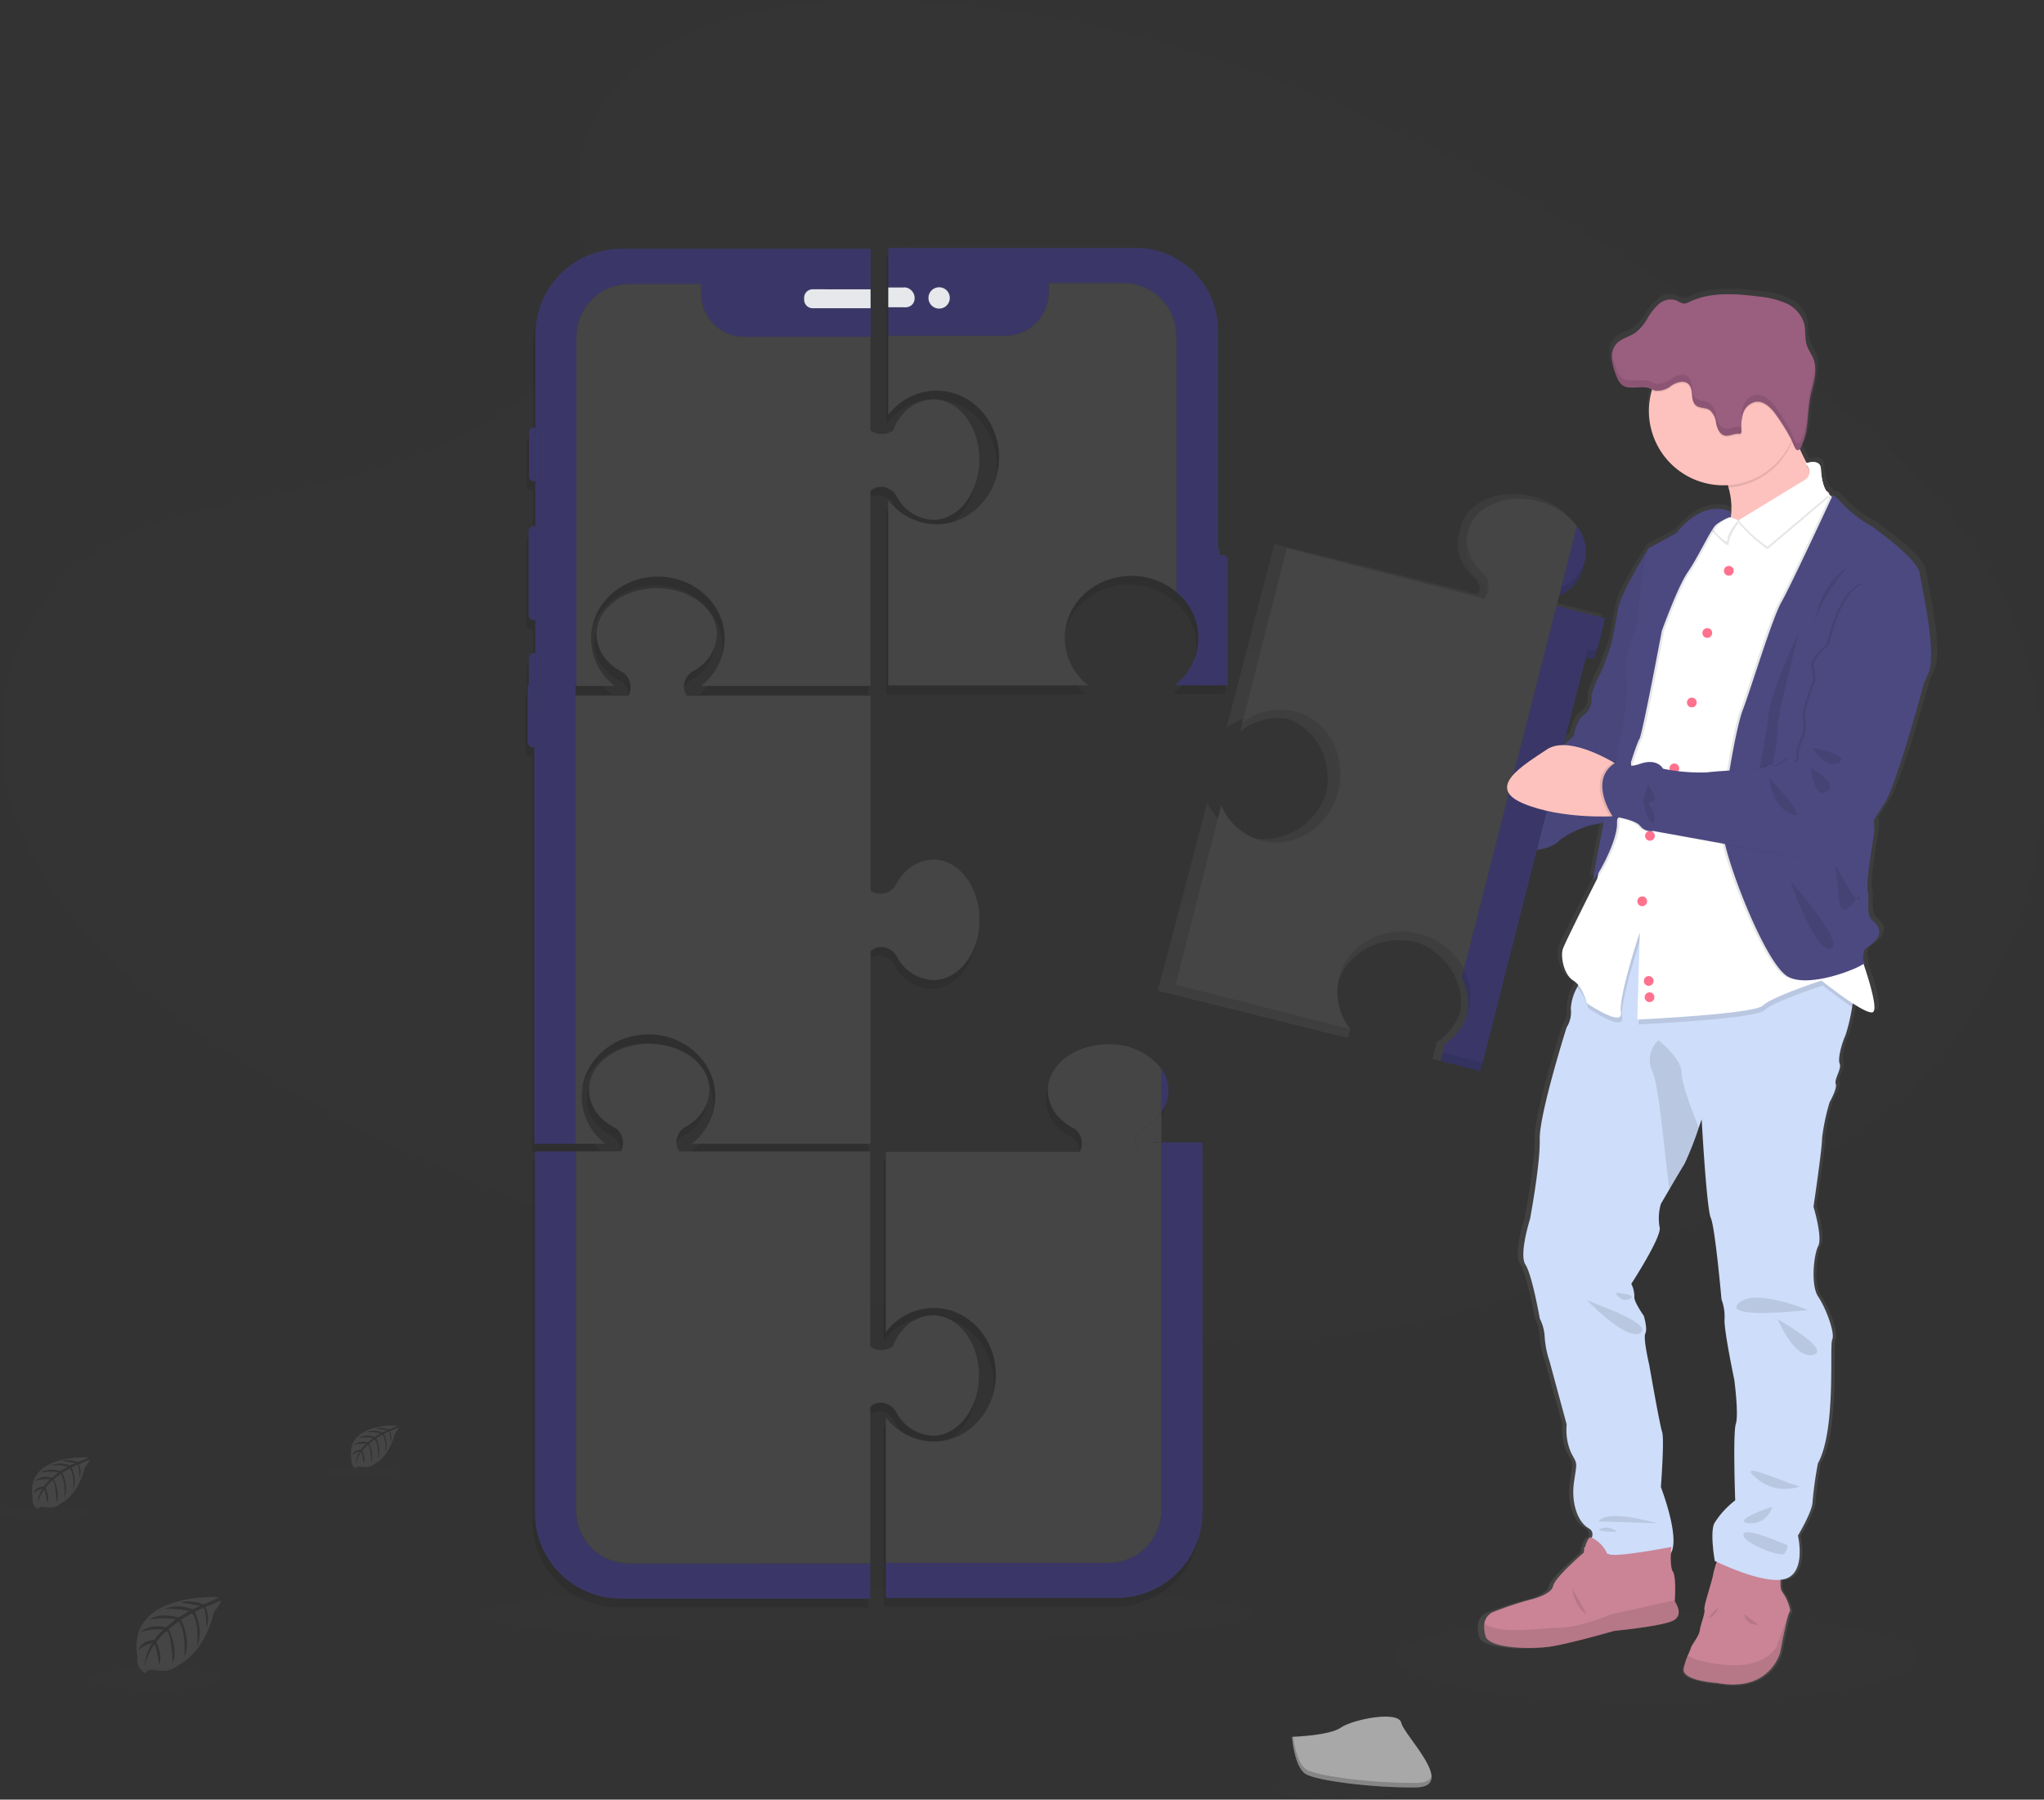 <svg xmlns="http://www.w3.org/2000/svg" xmlns:xlink="http://www.w3.org/1999/xlink" width="283.801" height="249.918" viewBox="0 0 283.801 249.918">
    <rect x="0" y="0" width="283.801" height="249.918" fill="#333333" stroke="none"/>
    <defs>
        <style>
            .cls-1,.cls-2{fill:#454545}.cls-1,.cls-3,.cls-9{opacity:.1}.cls-4{fill:#3a3768}.cls-5{fill:#e6e8ec}.cls-6{fill:url(#linear-gradient)}.cls-7{fill:url(#linear-gradient-2)}.cls-8{fill:#fec2be}.cls-10{fill:#4c4981}.cls-11{opacity:.05}.cls-12{fill:#ca8496}.cls-13{fill:#ceddf9}.cls-14{fill:#fff}.cls-15{fill:#ff718d}.cls-16{fill:#9a5e7f}.cls-17{fill:#a8a8a8}.cls-18{opacity:.2}
        </style>
        <linearGradient id="linear-gradient" x1=".5" x2=".5" y1="1" y2=".001" gradientUnits="objectBoundingBox">
            <stop offset="0" stop-color="gray" stop-opacity=".251"/>
            <stop offset=".54" stop-color="gray" stop-opacity=".122"/>
            <stop offset="1" stop-color="gray" stop-opacity=".102"/>
        </linearGradient>
        <linearGradient id="linear-gradient-2" x1=".5" x2=".5" y1="1" xlink:href="#linear-gradient"/>
    </defs>
    <g id="Grupo_912" data-name="Grupo 912" transform="translate(0 -.001)">
        <ellipse id="Elipse_243" cx="36.29" cy="6.243" class="cls-1" data-name="Elipse 243" rx="36.29" ry="6.243" transform="translate(193.767 224.029)"/>
        <ellipse id="Elipse_244" cx="53.727" cy="3.801" class="cls-1" data-name="Elipse 244" rx="53.727" ry="3.801" transform="translate(66.451 220.366)"/>
        <path id="Caminho_2738" d="M223.553 50.433c9.622-8.575 24.727-10.321 38.464-9.637 43.177 2.137 82.151 22.99 115.865 46.566 12.211 8.548 24.22 17.733 32.142 29.489 16.127 23.927 11.344 57.085-11.081 76.785-7.632 6.716-16.878 11.848-26.375 16.405-16.881 8.1-35.106 14.61-54.259 16.46-13.664 1.322-27.5.247-41.083-1.593-37.951-5.147-75.2-16.53-106.42-36-13.694-8.548-26.6-19.159-32.249-32.969s-2.03-31.327 11.951-39.5c5.8-3.382 12.7-4.909 19.47-6.344 9.964-2.112 20.09-4.194 29.083-8.486 9.292-4.439 20.282-13.014 18.451-22.825-1.985-10.545-3.569-19.784 6.041-28.351z" class="cls-1" data-name="Caminho 2738" transform="translate(-135.748 -40.66)"/>
        <path id="Linha_34" d="M2.299 0H0" class="cls-2" data-name="Linha 34" transform="translate(47.766 54.006)"/>
        <g id="Grupo_909" class="cls-3" data-name="Grupo 909" transform="translate(72.975 35.65)">
            <path id="Caminho_2739" d="M427.645 570.64a6.034 6.034 0 0 0 5.08 3.279c3.535 0 6.411-3.746 6.411-8.37s-2.885-8.34-6.411-8.34a5.651 5.651 0 0 0-4.32 2.195 8.268 8.268 0 0 0-1.09 1.706l-.061.363a2.82 2.82 0 0 1-3.224.095v-27.115h-26.472a2.137 2.137 0 0 1-.321-2 2.552 2.552 0 0 1 1.194-1.453 6.037 6.037 0 0 0 3.282-5.08c0-3.535-3.749-6.411-8.371-6.411s-8.37 2.866-8.37 6.411a5.66 5.66 0 0 0 2.2 4.323 8.318 8.318 0 0 0 1.7 1.087l.037.061a2.6 2.6 0 0 1 .51 3.053H377.48v50.211a11.906 11.906 0 0 0 11.906 11.906h34.654v-26.645a2.109 2.109 0 0 1 2.158-.458 2.527 2.527 0 0 1 1.447 1.182z" data-name="Caminho 2739" transform="translate(-376.482 -408.981)"/>
            <path id="Caminho_2740" d="M380.819 282.154h4.146a8.368 8.368 0 0 1-3.269-6.566c0-4.759 4.152-8.615 9.271-8.615s9.274 3.856 9.274 8.615a8.367 8.367 0 0 1-3.269 6.566h24.848V255.4a2.137 2.137 0 0 1 2.158-.458 2.543 2.543 0 0 1 1.459 1.194 6.026 6.026 0 0 0 5.08 3.279c3.535 0 6.411-3.746 6.411-8.367s-2.863-8.37-6.411-8.37a5.661 5.661 0 0 0-4.323 2.195 8.436 8.436 0 0 0-1.09 1.706l-.058.037a2.607 2.607 0 0 1-3.227.43V219.94h-25.486a2.137 2.137 0 0 1-.321-2 2.537 2.537 0 0 1 1.194-1.456 6.03 6.03 0 0 0 3.279-5.08c0-3.535-3.746-6.411-8.367-6.411s-8.371 2.866-8.371 6.411a5.662 5.662 0 0 0 2.195 4.323 8.437 8.437 0 0 0 1.706 1.09l.037.058a2.6 2.6 0 0 1 .51 3.053h-7.375v-1.374h5.446A8.364 8.364 0 0 1 383 212c0-4.759 4.152-8.618 9.274-8.618s9.271 3.859 9.271 8.618a8.364 8.364 0 0 1-3.282 6.563H421.8v-27.074a2.119 2.119 0 0 1 2.161-.458 2.546 2.546 0 0 1 1.456 1.194 6.03 6.03 0 0 0 5.08 3.279c3.535 0 6.411-3.746 6.411-8.371s-2.863-8.367-6.411-8.367a5.652 5.652 0 0 0-4.323 2.195 8.27 8.27 0 0 0-1.09 1.706l-.058.363a2.824 2.824 0 0 1-3.227.095V157.87H387.16a11.906 11.906 0 0 0-11.906 11.906v12.888h-.18a.7.7 0 0 0-.7.7v6.105a.7.7 0 0 0 .7.7h.18v6.231h-.235a.7.7 0 0 0-.7.7v11.658a.7.7 0 0 0 .7.7h.235v4.579h-.192a.7.7 0 0 0-.7.7v3.755h-.153v7.908a.7.7 0 0 0 .7.7h.208v55.052z" data-name="Caminho 2740" transform="translate(-374.21 -157.739)"/>
            <path id="Caminho_2741" d="M585.31 200.807a.7.7 0 0 0-.7-.7h-.421v-.766h-.229v-30.453a11.445 11.445 0 0 0-11.448-11.448H538.17v23.2a8.471 8.471 0 0 1 6.716-3.373c4.8 0 8.685 4.155 8.685 9.277s-3.889 9.277-8.685 9.277a8.465 8.465 0 0 1-6.716-3.373v25.743h27.78a8.386 8.386 0 0 1-3.263-6.572c0-4.765 4.143-8.627 9.256-8.627a9.6 9.6 0 0 1 6.218 2.241 8.157 8.157 0 0 1 0 12.745v.2h6.029v-.021h1.12z" data-name="Caminho 2741" transform="translate(-488.118 -157.44)"/>
            <path id="Caminho_2742" d="M575.337 532.172v-3.053a5.81 5.81 0 0 0 .345-.571 5.086 5.086 0 0 0 .629-2.427 5 5 0 0 0-.287-1.661 5.5 5.5 0 0 0-.687-1.337 8.971 8.971 0 0 0-7.394-3.4c-4.625 0-8.37 2.866-8.37 6.411a5.662 5.662 0 0 0 2.195 4.323 8.436 8.436 0 0 0 1.706 1.09l.037.058a2.607 2.607 0 0 1 .51 3.053H537.09v25.032a8.367 8.367 0 0 1 6.646-3.358c4.759 0 8.615 4.152 8.615 9.271s-3.856 9.274-8.615 9.274a8.367 8.367 0 0 1-6.646-3.358v20.206h30.9a7.345 7.345 0 0 0 7.345-7.326v-49.736 49.7a7.345 7.345 0 0 1-7.345 7.345h-30.9v4.884h32.053a11.906 11.906 0 0 0 11.906-11.906V533.35h-5.712z" data-name="Caminho 2742" transform="translate(-487.368 -409.127)"/>
        </g>
        <path id="Caminho_2743" d="M391.536 621.668a7.345 7.345 0 0 1-7.345-7.345V564.46h-5.711v50.2a11.906 11.906 0 0 0 11.906 11.906h34.654v-4.884z" class="cls-4" data-name="Caminho 2743" transform="translate(-304.202 -404.559)"/>
        <path id="Caminho_2744" d="M440.175 565.458a2.527 2.527 0 0 1 1.456 1.194 6.034 6.034 0 0 0 5.08 3.279c3.535 0 6.411-3.746 6.411-8.37s-2.873-8.352-6.4-8.352a5.651 5.651 0 0 0-4.32 2.195 8.267 8.267 0 0 0-1.09 1.706l-.061.363a2.82 2.82 0 0 1-3.224.095v-27.115h-26.471a2.137 2.137 0 0 1-.321-2 2.552 2.552 0 0 1 1.194-1.453 6.037 6.037 0 0 0 3.282-5.08c0-3.535-3.749-6.411-8.371-6.411s-8.37 2.866-8.37 6.411a5.66 5.66 0 0 0 2.2 4.323 8.318 8.318 0 0 0 1.7 1.087l.037.061a2.6 2.6 0 0 1 .51 3.053h-6.227v49.872a7.345 7.345 0 0 0 7.345 7.345h33.5v-21.745a2.109 2.109 0 0 1 2.137-.458z" class="cls-2" data-name="Caminho 2744" transform="translate(-317.2 -370.552)"/>
        <path id="Retângulo_437" d="M0 0h.907v1.478H0z" class="cls-4" data-name="Retângulo 437" transform="translate(73.271 95.156)"/>
        <path id="Retângulo_438" d="M0 0h4.955v1.478H0z" class="cls-4" data-name="Retângulo 438" transform="translate(74.935 95.156)"/>
        <path id="Retângulo_439" d="M0 0h.757v1.478H0z" class="cls-4" data-name="Retângulo 439" transform="translate(74.177 95.156)"/>
        <path id="Caminho_2746" d="M375.858 364.337h.208V357.2h-.916v6.438a.7.7 0 0 0 .708.7z" class="cls-4" data-name="Caminho 2746" transform="translate(-301.888 -260.569)"/>
        <path id="Caminho_2747" d="M383.862 357.2h-4.955v6.438a.7.7 0 0 1-.7.7h-.055v55.077h5.712z" class="cls-4" data-name="Caminho 2747" transform="translate(-303.973 -260.569)"/>
        <path id="Caminho_2748" d="M378.15 364.337h.055a.7.7 0 0 0 .7-.7V357.2h-.757z" class="cls-4" data-name="Caminho 2748" transform="translate(-303.972 -260.569)"/>
        <path id="Caminho_2749" d="M397.736 378.828c0-4.759 4.152-8.615 9.271-8.615s9.274 3.856 9.274 8.615a8.367 8.367 0 0 1-3.269 6.579h24.849v-26.751a2.137 2.137 0 0 1 2.158-.458 2.543 2.543 0 0 1 1.459 1.194 6.026 6.026 0 0 0 5.08 3.279c3.535 0 6.411-3.746 6.411-8.367s-2.863-8.37-6.411-8.37a5.661 5.661 0 0 0-4.323 2.195 8.436 8.436 0 0 0-1.09 1.706l-.058.037a2.607 2.607 0 0 1-3.227.43v-27.109h-25.486a2.137 2.137 0 0 1-.32-2 2.537 2.537 0 0 1 1.194-1.456 6.03 6.03 0 0 0 3.279-5.08c0-3.535-3.746-6.411-8.367-6.411s-8.371 2.866-8.371 6.411a5.661 5.661 0 0 0 2.195 4.323 8.433 8.433 0 0 0 1.706 1.09l.037.058a2.6 2.6 0 0 1 .51 3.053h-7.377v62.223h4.146a8.367 8.367 0 0 1-3.27-6.576z" class="cls-2" data-name="Caminho 2749" transform="translate(-316.971 -226.562)"/>
        <path id="Caminho_2750" d="M379.407 338.149a.7.7 0 0 0-.7-.7h-.055V342h.757z" class="cls-4" data-name="Caminho 2750" transform="translate(-304.32 -246.848)"/>
        <path id="Caminho_2751" d="M376.622 235.07h-.153a.7.7 0 0 0-.7.7v6.105a.7.7 0 0 0 .7.7h.18v-7.5z" class="cls-4" data-name="Caminho 2751" transform="translate(-302.319 -175.722)"/>
        <path id="Caminho_2752" d="M376.282 280.05a.7.7 0 0 0-.7.7v11.658a.7.7 0 0 0 .7.7h.235V280.05z" class="cls-4" data-name="Caminho 2752" transform="translate(-302.187 -206.971)"/>
        <path id="Caminho_2753" d="M376.607 337.78h-.2a.7.7 0 0 0-.7.7v3.856h.916z" class="cls-4" data-name="Caminho 2753" transform="translate(-302.277 -247.077)"/>
        <path id="Caminho_2754" d="M378.636 165.772v12.888a.7.7 0 0 1 .672.7v6.105a.7.7 0 0 1-.672.7v6.234h.107a.7.7 0 0 1 .7.7v11.658a.7.7 0 0 1-.7.7h-.113v4.579h.055a.7.7 0 0 1 .7.7v3.84h4.955V166.12a7.345 7.345 0 0 1 7.342-7.345h9.955v1.276a6.047 6.047 0 0 0 6.047 6.047H425.2v-3.993h-8.062a1.187 1.187 0 0 1-1.181-1.175v-.256a1.184 1.184 0 0 1 1.181-1.181h8.047v-5.623h-34.649a11.906 11.906 0 0 0-11.9 11.9z" class="cls-4" data-name="Caminho 2754" transform="translate(-304.306 -119.31)"/>
        <path id="Caminho_2755" d="M379.322 241.871v-6.105a.7.7 0 0 0-.672-.7v7.494a.7.7 0 0 0 .672-.689z" class="cls-4" data-name="Caminho 2755" transform="translate(-304.32 -175.722)"/>
        <path id="Caminho_2756" d="M379.462 292.407v-11.658a.7.7 0 0 0-.7-.7h-.113v13.056h.107a.7.7 0 0 0 .705-.7z" class="cls-4" data-name="Caminho 2756" transform="translate(-304.32 -206.971)"/>
        <path id="Caminho_2757" d="M399.387 219.147c0-4.759 4.152-8.618 9.274-8.618s9.271 3.859 9.271 8.618a8.364 8.364 0 0 1-3.282 6.563h23.536v-27.077a2.118 2.118 0 0 1 2.161-.458 2.546 2.546 0 0 1 1.456 1.194 6.03 6.03 0 0 0 5.08 3.279c3.535 0 6.411-3.746 6.411-8.37s-2.863-8.367-6.411-8.367a5.652 5.652 0 0 0-4.323 2.195 8.269 8.269 0 0 0-1.09 1.706l-.058.363a2.824 2.824 0 0 1-3.227.095v-13.037h-17.5a6.047 6.047 0 0 1-6.032-6.047v-1.276H404.7a7.345 7.345 0 0 0-7.342 7.354v48.446h5.293a8.364 8.364 0 0 1-3.264-6.563z" class="cls-2" data-name="Caminho 2757" transform="translate(-317.318 -130.453)"/>
        <path id="Caminho_2758" d="M502.081 172.26a1.184 1.184 0 0 0-1.181 1.181v.266a1.187 1.187 0 0 0 1.181 1.184h8.047v-2.622z" class="cls-5" data-name="Caminho 2758" transform="translate(-389.251 -132.086)"/>
        <path id="Caminho_2759" d="M683.17 291.42v18.12h2.061v-18.85h-1.114a.86.86 0 0 0-.947.73z" class="cls-4" data-name="Caminho 2759" transform="translate(-515.879 -214.363)"/>
        <path id="Retângulo_440" d="M0 0h2.442v5.495H0z" class="cls-4" data-name="Retângulo 440" transform="translate(123.332 34.429)"/>
        <path id="Retângulo_441" d="M0 0h2.442v3.969H0z" class="cls-4" data-name="Retângulo 441" transform="translate(123.332 42.671)"/>
        <path id="Retângulo_442" d="M0 0h2.442v2.747H0z" class="cls-5" data-name="Retângulo 442" transform="translate(123.332 39.924)"/>
        <path id="Caminho_2760" d="M689.994 293.2h-.574v18.063h1.273V293.9a.7.7 0 0 0-.7-.7z" class="cls-4" data-name="Caminho 2760" transform="translate(-520.221 -216.106)"/>
        <path id="Caminho_2761" d="M546.472 158.935c.65.147 1.221 1.331 1.221 1.331v.256s-.574 1.181-1.221 1.16v3.969h13.8a6.05 6.05 0 0 0 6.047-6.05v-1.276h10.379a7.342 7.342 0 0 1 7.326 7.342v35.567a8.157 8.157 0 0 1 0 12.745v.2h4.274v-17.913a.088.088 0 0 1 .092-.089h1.435v-31.29a11.445 11.445 0 0 0-11.448-11.448h-32.2v5.495zm4.622-.027a1.487 1.487 0 1 1-1.487 1.487 1.487 1.487 0 0 1 1.487-1.487z" class="cls-4" data-name="Caminho 2761" transform="translate(-420.701 -119.011)"/>
        <path id="Caminho_2762" d="M545.836 184.38c4.8 0 8.685 4.155 8.685 9.277s-3.889 9.277-8.685 9.277a8.465 8.465 0 0 1-6.716-3.373V225.3h27.78a8.386 8.386 0 0 1-3.263-6.572c0-4.765 4.142-8.627 9.256-8.627a9.6 9.6 0 0 1 6.234 2.244v-35.563a7.342 7.342 0 0 0-7.327-7.342h-10.38v1.276a6.05 6.05 0 0 1-6.047 6.05h-16.238v10.99a8.471 8.471 0 0 1 6.7-3.376z" class="cls-2" data-name="Caminho 2762" transform="translate(-415.803 -130.127)"/>
        <path id="Caminho_2763" d="M546.465 174.187a1.221 1.221 0 0 0 1.221-1.16v-.256a1.526 1.526 0 0 0-1.221-1.331h-.305v2.747z" class="cls-5" data-name="Caminho 2763" transform="translate(-420.694 -131.516)"/>
        <circle id="Elipse_245" cx="1.487" cy="1.487" r="1.487" class="cls-5" data-name="Elipse 245" transform="rotate(-9.22 313.29 -777.905)"/>
        <path id="Caminho_2764" d="M663.38 535.918v-3.053a5.1 5.1 0 0 0 0-6z" class="cls-4" data-name="Caminho 2764" transform="translate(-502.13 -378.444)"/>
        <path id="Retângulo_443" d="M0 0h5.712v1.313H0z" class="cls-4" data-name="Retângulo 443" transform="translate(161.25 158.653)"/>
        <path id="Caminho_2765" d="M652.844 548.6a2.546 2.546 0 0 0-1.194 1.456 2.137 2.137 0 0 0 .321 2h3.178v-1.313h-1.221a9.159 9.159 0 0 0 1.221-1.178v-3.055a7.228 7.228 0 0 1-2.305 2.09z" class="cls-2" data-name="Caminho 2765" transform="translate(-493.899 -392.088)"/>
        <path id="Caminho_2766" d="M659.36 557.688h1.221v-1.178a9.155 9.155 0 0 1-1.221 1.178z" class="cls-2" data-name="Caminho 2766" transform="translate(-499.338 -399.036)"/>
        <path id="Caminho_2767" d="M664.354 529.888a5.211 5.211 0 0 0-.974-3v5.992a5.223 5.223 0 0 0 .974-2.992z" class="cls-4" data-name="Caminho 2767" transform="translate(-502.13 -378.458)"/>
        <path id="Caminho_2768" d="M582.049 564.67v50.037a11.905 11.905 0 0 1-11.906 11.906H538.09v-4.884h30.9a7.345 7.345 0 0 0 7.345-7.345V564.67z" class="cls-4" data-name="Caminho 2768" transform="translate(-415.088 -404.705)"/>
        <path id="Caminho_2769" d="M572.839 528.677a2.546 2.546 0 0 1 1.194-1.456 7.23 7.23 0 0 0 2.3-2.085v-5.992a8.971 8.971 0 0 0-7.394-3.4c-4.625 0-8.37 2.866-8.37 6.411a5.661 5.661 0 0 0 2.195 4.323 8.436 8.436 0 0 0 1.706 1.09l.037.058a2.607 2.607 0 0 1 .51 3.053H538.09v25.032a8.367 8.367 0 0 1 6.646-3.358c4.759 0 8.615 4.152 8.615 9.271s-3.856 9.274-8.615 9.274a8.367 8.367 0 0 1-6.646-3.358v20.206h30.9a7.345 7.345 0 0 0 7.345-7.326v-49.743h-3.169a2.137 2.137 0 0 1-.327-2z" class="cls-2" data-name="Caminho 2769" transform="translate(-415.088 -370.712)"/>
        <path id="Caminho_2770" d="M842.18 287.6a5.765 5.765 0 0 0 3.395-3.712 4.683 4.683 0 0 0 .116-.611 5.456 5.456 0 0 0 .2-.583 5.615 5.615 0 0 0-1.166-4.848l-2.232 8.548z" class="cls-6" data-name="Caminho 2770" transform="translate(-626.348 -205.442)"/>
        <path id="Caminho_2771" d="M768.376 210.84c-.348-2.042-6.8-6.466-6.8-6.466a18.1 18.1 0 0 1-4.356-3.291c-.965-1.123-1.267-1.111-1.358-.959a.458.458 0 0 0-.208-.07c-.061-.043-.119-.082-.174-.128a.412.412 0 0 0-.241-.418c-.073-.043-.146-.1-.22-.15a6.92 6.92 0 0 1-.72-3c-.073-1.279-1.526-.959-2.024-.815a45.337 45.337 0 0 1-.989-1.972 3.623 3.623 0 0 0 .345-.687c.9-1.951.7-4.188 1.093-6.252a18.139 18.139 0 0 0 .751-4.506v-.085a3.864 3.864 0 0 0-.247-1.062c-.259-.653-.711-1.221-.916-1.9-.327-.986-.119-2.073-.391-3.071a4.589 4.589 0 0 0-2.616-2.8 13 13 0 0 0-3.88-.916c-3.312-.415-6.832-.662-9.854.73a1.771 1.771 0 0 1-.916.247 2.812 2.812 0 0 1-.836-.388 2.545 2.545 0 0 0-2.558.391 7.357 7.357 0 0 0-1.7 2.064 6.422 6.422 0 0 1-1.755 2.018c-.882.589-2.048.788-2.747 1.581a2.555 2.555 0 0 0-.568 1.319v-.021a1.689 1.689 0 0 0 0 .174v.641a8.333 8.333 0 0 0 .589 2.167 3.016 3.016 0 0 0 .8 1.362c1.062.864 2.747.049 4.03.531.113.04.22.092.327.14a.61.61 0 0 1-.049.15 10.129 10.129 0 0 0-.412 2.873 10.506 10.506 0 0 0 10.63 10.379 5.813 5.813 0 0 0 .653-.024c.031.113.064.229.092.339a11.254 11.254 0 0 1 .305 3.883l-.064-.568a2.816 2.816 0 0 0-.443-.168 3.95 3.95 0 0 0-1.319-.2c-1.444-.018-3.617.562-5.937 3.376 0 0-2.961 1.645-3.831 2.042a.409.409 0 0 0-.162.183s-3.959 5.98-4.368 8.254-.916 4.884-.916 4.884-.989 2.949-1.627 4.255a14.028 14.028 0 0 0-1.276 3.12c-.055.568.232 1.813-.989 2.607S719 233.588 719 233.588s-.611.574-1.474 1.3h-.031l3.19-12.232.571.143a.733.733 0 0 0 .751-.256.681.681 0 0 0 .125-.253l.644-2.479.26-.986.052-.2.375-1.438-1.27-.305-1.487-.369-4.2-1.059.366-1.4.305-1.191 1.92-7.369.305-1.188a10.062 10.062 0 0 0-5.556-3.462c-4.61-1.145-9.073.717-9.97 4.158a4.687 4.687 0 0 0-.119.611 4.446 4.446 0 0 0-.192.58 4.909 4.909 0 0 0-.122 1.832q.018.15.046.305a6.283 6.283 0 0 0 1.169 2.616 8.341 8.341 0 0 0 1.426 1.481l.021.067a2.787 2.787 0 0 1 .4 1.221v.189a2.809 2.809 0 0 1-.366.513l-28.164-7-.305 1.188-6.344 24.376a9.194 9.194 0 0 1 2.747-1.45 8.948 8.948 0 0 1 1.191-.305l.144-.024a8.508 8.508 0 0 1 3.413.14 8.733 8.733 0 0 1 6.478 7.482 9.115 9.115 0 0 1 .076 1.358 9.574 9.574 0 0 1-.183 1.725 9.194 9.194 0 0 1-10.77 6.3 8.548 8.548 0 0 1-5.77-4.93l-.305 1.191-6.547 25.011 24.944 6.2.269-1.2h.04a8.288 8.288 0 0 1-1.722-6.6.349.349 0 0 1 .04-.116 4.21 4.21 0 0 1 .1-.259 8.4 8.4 0 0 1 .611-1.206c.122-.2.25-.391.388-.577q.128-.174.266-.339a8.673 8.673 0 0 1 1.493-1.423l.177-.128c.2-.143.409-.281.611-.409a8.89 8.89 0 0 1 .382-.214 9.9 9.9 0 0 1 4.8-1.145 10.532 10.532 0 0 1 2.381.305 9.873 9.873 0 0 1 5.889 4.094 8.92 8.92 0 0 1 .5.855 8.358 8.358 0 0 1 .864 2.79 7.9 7.9 0 0 1-.061 2.335 8.31 8.31 0 0 1-3.23 4.179l-.305 1.148h.034l-.046.034-.305 1.145 5.7 1.416 8.068-30.847c2.177-.253 3.291-1.221 3.291-1.361a15.964 15.964 0 0 1 4.066-1.987c.72-.2 1.554-.336 2.216-.476-.781 3.88-1.526 7.632-1.459 7.852.021.085.162-.049.375-.342a1.647 1.647 0 0 0-.028.342c0 .058.083.015.189-.1l-.015.073s-4.53 8.764-4.884 9.769.085 3.575 1.48 4.426a2.984 2.984 0 0 1 .714.632l-.165.327a6.605 6.605 0 0 0-.9 2.955 4 4 0 0 1-.611 2.638s-3.923 12.122-3.834 15.611-1.4 11.145-1.4 11.145-1.612 4.933-.653 6.337 2.048 7.531 2.048 7.531a6.214 6.214 0 0 1 .7 2.595 12.83 12.83 0 0 0 .7 3.358l2.442 8.8a7.808 7.808 0 0 0 .653 4c.916 1.658.827 1.148.391 4.042s.525 5.571 2.091 6.411a.957.957 0 0 1 .452 1.325c-.4-.156-.733.672-.931 1.34l-.2.192.134.034c-.086.305-.134.562-.134.562s-4.094 3.4-4.356 4.637-3.138 1.871-3.138 1.871a50.594 50.594 0 0 0-5.495 1.786 2.076 2.076 0 0 0-1.2 1.652 4.531 4.531 0 0 0 .159 1.667c.433 1.743 6.533 1.914 9.463 1.447s8.972-2.17 8.972-2.17 6.362-.611 8.242-1.362.391-2.723.391-2.723v-.183c.046-.711.177-3.291-.275-3.969a5.767 5.767 0 0 1-.281-2.662c1.273-2.29-1.459-9.158-1.459-9.158s.522-6.716.174-7.7-1.832-9.317-1.832-9.317-.916-3.785-.565-4.423-.22-2.47-.22-2.47-1.493-2.036-1.358-2.677a3.813 3.813 0 0 0-.437-1.786s4.445-6.637 4.051-7.87a7.091 7.091 0 0 1 .177-3.233s.559-.94 1.221-2.067a207.59 207.59 0 0 1 2.161-3.547 44.557 44.557 0 0 0 2.03-5.058c.244-.684.409-1.154.409-1.154s.7 12.516 1.307 13.783 1.526 11.359 1.526 11.359a6.9 6.9 0 0 1 .437 2.809c-.085 1.572 1.4 8.422 1.4 8.422s.653 4.848.217 6.124-.086 10.684-.086 10.684-2.4 1.832-3.007 3.233.086 5.232.086 5.232l.281.131a8.071 8.071 0 0 0-.5 1.655c-.085.809-1.4 4.469-1.264 4.979s-.565 2.085-.653 2.891-1.175 2-1.264 2.427a10.421 10.421 0 0 1-.479 1.12 10.685 10.685 0 0 0-.565 1.728c-.437 1.789 4.747 2.085 4.747 2.085 7.668 1.4 9.063-4.338 9.063-4.338s.959-5.1 1.307-5.495a.611.611 0 0 0 .058-.485 6.472 6.472 0 0 0-1.105-2.4 2.86 2.86 0 0 1-.22-1.667 3.854 3.854 0 0 0 .656-.122c3.092-.891 1.832-6.041 1.832-6.041s2.091-3.4 2.091-4.719a52.265 52.265 0 0 1 .742-5.361c2.659-4.765 1.612-16.335 2.048-17.272s-.916-4.423-2.006-6-.653-5.828 0-7.061-.653-5.495-.653-5.495 1.264-8.242 1.221-9.531a27.679 27.679 0 0 1 1.09-5.061s1.133-1.957.87-2.552.87-2.137.568-2.809.259-2.766.827-4a22.666 22.666 0 0 0 .916-3.92c.031-.171.061-.342.089-.51 1.27.8 2.442 1.4 2.857 1.239.778-.305-.461-4.274-1.31-6.746.147-.11.208-.192.147-.229-.522-.342.058-1.874.058-1.874 3.08-1.813 2.033-3.175 1.047-3.969s-.348-3.053-.641-3.968.351-5.046.873-8.053a5.763 5.763 0 0 0-.015-1.972 104.7 104.7 0 0 0 1.642-2.567c1.74-2.836 5.458-16.335 5.458-16.335l-.024-.07c.363-.717.635-1.3.781-1.688 1.115-2.929-.976-11.782-1.324-13.83zm-27.076-7.773l.079-.037v.064zM685.794 274.2zm38.606 73.672a1.394 1.394 0 0 1-.552-.11z" class="cls-7" data-name="Caminho 2771" transform="translate(-501.033 -131.887)"/>
        <path id="Caminho_2772" d="M755.13 411.155c2.512.952 8.352 1.056 10.947 1.056h1.276l1.664-3.388-1.664-2.823s-1.526-.421-3.553-.788c-2.992-.537-7.085-.959-9.036.25-3.273 2.023-2.906 4.45.366 5.693z" class="cls-8" data-name="Caminho 2772" transform="translate(-564.034 -293.555)"/>
        <path id="Caminho_2773" d="M791.824 413.42h1.276l1.664-3.388-1.661-2.824s-1.526-.421-3.553-.788c1.65 1.209 5.602 3.84 2.274 7z" class="cls-9" data-name="Caminho 2773" transform="translate(-589.784 -294.764)"/>
        <path id="Caminho_2774" d="M818.641 291.189l-.733-.849s-3.782 5.983-4.179 8.242-.916 4.854-.916 4.854-.959 2.937-1.581 4.234a14.033 14.033 0 0 0-1.239 3.1 2.725 2.725 0 0 1-.962 2.6c-1.187.791-1.465 2.937-1.465 2.937s-4.292 4.176-6.551 4.274-8.749 1.242-8.523 2.372-2.708 1.8-3.9 2.088 7.632 3.663 2.485 8.016c0 0 3.272.678 3.611 1.465s3.782-.449 3.782-.449a3.578 3.578 0 0 1 3.276-1.865c2.54-.113 3.837-1.242 3.837-1.41a14.351 14.351 0 0 1 3.969-1.975c1.429-.394 3.273-.565 3.331-.962s8.468-36.69 8.468-36.69z" class="cls-10" data-name="Caminho 2774" transform="translate(-589.045 -214.119)"/>
        <path id="Caminho_2775" d="M818.641 291.189l-.733-.849s-3.782 5.983-4.179 8.242-.916 4.854-.916 4.854-.959 2.937-1.581 4.234a14.033 14.033 0 0 0-1.239 3.1 2.725 2.725 0 0 1-.962 2.6c-1.187.791-1.465 2.937-1.465 2.937s-4.292 4.176-6.551 4.274-8.749 1.242-8.523 2.372-2.708 1.8-3.9 2.088 7.632 3.663 2.485 8.016c0 0 3.272.678 3.611 1.465s3.782-.449 3.782-.449a3.578 3.578 0 0 1 3.276-1.865c2.54-.113 3.837-1.242 3.837-1.41a14.351 14.351 0 0 1 3.969-1.975c1.429-.394 3.273-.565 3.331-.962s8.468-36.69 8.468-36.69z" class="cls-11" data-name="Caminho 2775" transform="translate(-589.045 -214.119)"/>
        <path id="Caminho_2776" d="M905.539 766c7.452 1.4 8.807-4.32 8.807-4.32s.931-5.08 1.27-5.461a.611.611 0 0 0 .058-.482 6.646 6.646 0 0 0-1.075-2.393c-.464-.549-.086-2.836-.086-2.836l-8.636-2.2a12.913 12.913 0 0 0-.846 2.54c-.082.806-1.355 4.445-1.221 4.955s-.549 2.073-.635 2.879-1.142 1.99-1.221 2.412a9.981 9.981 0 0 1-.467 1.117 11.182 11.182 0 0 0-.549 1.719c-.438 1.777 4.601 2.07 4.601 2.07z" class="cls-12" data-name="Caminho 2776" transform="translate(-667.151 -532.285)"/>
        <path id="Caminho_2777" d="M905.509 782.913c7.452 1.4 8.807-4.32 8.807-4.32s.931-5.08 1.27-5.461a.611.611 0 0 0 .058-.482l-1.795 5.141s-1.481 3.089-6.985 2.625c-3.132-.266-4.674-.846-5.422-1.3a11.176 11.176 0 0 0-.549 1.719c-.421 1.782 4.616 2.078 4.616 2.078z" class="cls-9" data-name="Caminho 2777" transform="translate(-667.12 -549.195)"/>
        <path id="Caminho_2778" d="M930.54 776.551s-1.862.043-1.99-1.481z" class="cls-9" data-name="Caminho 2778" transform="translate(-686.352 -550.876)"/>
        <path id="Caminho_2779" d="M609.754 467.07l1.181.3-.26 1.2-1.1-.278z" class="cls-2" data-name="Caminho 2779" transform="translate(-423.494 -324.487)"/>
        <path id="Caminho_2780" d="M609.754 467.07l1.181.3-.26 1.2-1.1-.278z" class="cls-9" data-name="Caminho 2780" transform="translate(-423.494 -324.487)"/>
        <path id="Retângulo_444" d="M0 0h1.478v1.273H0z" class="cls-4" data-name="Retângulo 444" transform="rotate(-75.72 167.181 -98.042)"/>
        <path id="Retângulo_445" d="M0 0h1.478v4.222H0z" class="cls-4" data-name="Retângulo 445" transform="rotate(-75.72 163.505 -95.185)"/>
        <path id="Retângulo_446" d="M0 0h1.478v1.493H0z" class="cls-4" data-name="Retângulo 446" transform="rotate(-75.72 166.222 -97.293)"/>
        <path id="Caminho_2781" d="M836.781 314.094c-.1.046-.192.095-.287.134l.238.061-.366 1.432-1.81-.461a2.137 2.137 0 0 1 .186-2.012 2.525 2.525 0 0 1 1.526-1.117 7.941 7.941 0 0 0 1.133-.421z" class="cls-2" data-name="Caminho 2781" transform="translate(-620.934 -228.966)"/>
        <path id="Caminho_2782" d="M856.38 332.635l.552.143a.7.7 0 0 0 .852-.507l.617-2.467-1.221-.305z" class="cls-4" data-name="Caminho 2782" transform="translate(-636.213 -241.325)"/>
        <path id="Caminho_2783" d="M847.49 288.633a5.691 5.691 0 0 1-3.3 3.694l2.167-8.517a5.637 5.637 0 0 1 1.133 4.823z" class="cls-4" data-name="Caminho 2783" transform="translate(-627.745 -209.583)"/>
        <path id="Caminho_2784" d="M809.731 329.209a.7.7 0 0 1-.5-.849l.629-2.47-4.091-1.041-12.476 49.008a8.139 8.139 0 0 1-2.663 10.443l-.29 1.142 5.535 1.419 14.625-57.444z" class="cls-4" data-name="Caminho 2784" transform="translate(-590.333 -238.095)"/>
        <path id="Caminho_2785" d="M852.161 330.73a.7.7 0 0 0 .5.849l.769.2.8-3.144-1.444-.369z" class="cls-4" data-name="Caminho 2785" transform="translate(-633.267 -240.464)"/>
        <path id="Caminho_2786" d="M719.777 285.262a2.549 2.549 0 0 1 1.526-1.117 8.133 8.133 0 0 0 1.129-.421l2.171-8.517a9.7 9.7 0 0 0-5.4-3.443c-4.478-1.142-8.819.711-9.689 4.136a5.655 5.655 0 0 0 1.062 4.732 8.241 8.241 0 0 0 1.383 1.474l.021.067a2.607 2.607 0 0 1-.263 3.1l-27.37-6.973-6.176 24.263a8.376 8.376 0 0 1 7.25-1.63c4.613 1.175 7.326 6.151 6.063 11.112s-6.014 8.035-10.626 6.875a8.374 8.374 0 0 1-5.608-4.906l-6.34 24.9 24.245 6.17a8.358 8.358 0 0 1-1.551-7.168c1.175-4.61 6.148-7.326 11.112-6.063a9.546 9.546 0 0 1 6.212 4.893l12.472-49.011-1.792-.461a2.137 2.137 0 0 1 .165-2.012z" class="cls-2" data-name="Caminho 2786" transform="translate(-505.972 -200.979)"/>
        <path id="Caminho_2787" d="M841.525 319.715l.052-.2c-.095.046-.189.095-.287.137z" class="cls-2" data-name="Caminho 2787" transform="translate(-625.73 -234.392)"/>
        <g id="Grupo_910" class="cls-3" data-name="Grupo 910" transform="translate(162.938 70.447)">
            <path id="Caminho_2788" d="M727.3 287.713l-1.444-.369-4.088-1.041.052-.2.61-2.384a7.94 7.94 0 0 1-1.133.421 2.525 2.525 0 0 0-1.526 1.117 2.954 2.954 0 0 0-.226.482 2.934 2.934 0 0 1 .223-.482 2.549 2.549 0 0 1 1.526-1.117 8.133 8.133 0 0 0 1.129-.421l2.171-8.517a9.7 9.7 0 0 0-5.4-3.443c-4.478-1.142-8.819.711-9.689 4.136a5.655 5.655 0 0 0 1.062 4.732 8.238 8.238 0 0 0 1.383 1.474l.021.067a2.607 2.607 0 0 1-.263 3.1l-27.367-6.968-6.176 24.263a8.376 8.376 0 0 1 7.256-1.63c4.613 1.175 7.326 6.151 6.063 11.112s-6.014 8.035-10.626 6.875a8.374 8.374 0 0 1-5.608-4.906l-6.34 24.9 24.245 6.17a8.358 8.358 0 0 1-1.551-7.168c1.175-4.61 6.148-7.326 11.112-6.063a9.546 9.546 0 0 1 6.212 4.893 8.139 8.139 0 0 1-2.659 10.446l-.29 1.142 5.535 1.42 14.625-57.454.553.143a.7.7 0 0 0 .852-.507l.617-2.479.363-1.432zm-5.629-1.526c-.046.021-.092.046-.137.064zm-2.076 1.1l1.81.461z" data-name="Caminho 2788" transform="translate(-668.91 -271.426)"/>
            <path id="Caminho_2789" d="M847.49 288.633a5.7 5.7 0 0 0-1.133-4.823l-2.167 8.517a5.651 5.651 0 0 0 3.3-3.694z" data-name="Caminho 2789" transform="translate(-790.682 -280.03)"/>
        </g>
        <path id="Retângulo_447" d="M0 0h1.478v1.273H0z" class="cls-4" data-name="Retângulo 447" transform="rotate(-75.72 166.572 -98.825)"/>
        <path id="Retângulo_448" d="M0 0h1.478v4.222H0z" class="cls-4" data-name="Retângulo 448" transform="rotate(-75.72 162.896 -95.968)"/>
        <path id="Retângulo_449" d="M0 0h1.478v1.493H0z" class="cls-4" data-name="Retângulo 449" transform="rotate(-75.72 165.609 -98.08)"/>
        <path id="Caminho_2790" d="M837.763 310.235l-.287.137.235.058-.363 1.441-1.81-.461a2.119 2.119 0 0 1 .183-2.012 2.54 2.54 0 0 1 1.526-1.117 7.9 7.9 0 0 0 1.13-.421z" class="cls-2" data-name="Caminho 2790" transform="translate(-621.614 -226.291)"/>
        <path id="Caminho_2791" d="M857.36 328.758l.556.14a.7.7 0 0 0 .861-.507l.629-2.467-1.221-.305z" class="cls-4" data-name="Caminho 2791" transform="translate(-636.894 -238.63)"/>
        <path id="Caminho_2792" d="M848.49 284.756a5.677 5.677 0 0 1-3.3 3.691l2.17-8.517a5.669 5.669 0 0 1 1.13 4.826z" class="cls-4" data-name="Caminho 2792" transform="translate(-628.439 -206.887)"/>
        <path id="Caminho_2793" d="M810.728 325.353a.7.7 0 0 1-.5-.852l.61-2.467-4.076-1.034-12.473 49a8.126 8.126 0 0 1-2.659 10.443l-.29 1.142 5.538 1.41 14.622-57.446z" class="cls-4" data-name="Caminho 2793" transform="translate(-591.028 -235.42)"/>
        <path id="Caminho_2794" d="M853.15 326.857a.7.7 0 0 0 .5.852l.766.2.806-3.147-1.447-.366z" class="cls-4" data-name="Caminho 2794" transform="translate(-633.954 -237.775)"/>
        <path id="Caminho_2795" d="M720.767 281.385a2.54 2.54 0 0 1 1.526-1.117 7.9 7.9 0 0 0 1.13-.421l2.167-8.517a9.7 9.7 0 0 0-5.4-3.443c-4.481-1.139-8.819.711-9.692 4.139a5.652 5.652 0 0 0 1.065 4.729 8.261 8.261 0 0 0 1.383 1.478l.021.064a2.613 2.613 0 0 1-.263 3.1l-27.374-6.966-6.185 24.26a8.371 8.371 0 0 1 7.265-1.627c4.61 1.172 7.326 6.148 6.063 11.112s-6.017 8.032-10.642 6.859a8.383 8.383 0 0 1-5.6-4.909l-6.337 24.9 24.241 6.173a8.358 8.358 0 0 1-1.548-7.168c1.172-4.613 6.148-7.326 11.112-6.063a9.524 9.524 0 0 1 6.215 4.909l12.473-49-1.81-.461a2.137 2.137 0 0 1 .183-2.021z" class="cls-2" data-name="Caminho 2795" transform="translate(-506.66 -198.286)"/>
        <path id="Caminho_2796" d="M842.515 315.838l.049-.2c-.095.046-.189.095-.284.137z" class="cls-2" data-name="Caminho 2796" transform="translate(-626.418 -231.696)"/>
        <path id="Caminho_2797" d="M828.316 500.286c.916 1.4 1.99 7.494 1.99 7.494a6.3 6.3 0 0 1 .678 2.583 13.287 13.287 0 0 0 .678 3.358l2.372 8.764a7.877 7.877 0 0 0 .635 3.969c.891 1.639.8 1.142.382 4.02s.507 5.547 2.03 6.411-.678 2.836-.678 2.836 9.738 2.625 11.771 1.017-1.059-9.57-1.059-9.57.51-6.688.171-7.662-1.78-9.271-1.78-9.271-.888-3.77-.55-4.405-.211-2.442-.211-2.442-1.441-2.033-1.313-2.668a3.9 3.9 0 0 0-.424-1.777s4.31-6.624 3.929-7.867a7.233 7.233 0 0 1 .168-3.218l1.2-2.058c.8-1.374 1.774-3.019 2.1-3.532a44.99 44.99 0 0 0 1.975-5.034l.4-1.148s.678 12.449 1.27 13.719 1.481 11.295 1.481 11.295a7.022 7.022 0 0 1 .424 2.793c-.086 1.566 1.355 8.383 1.355 8.383s.635 4.826.211 6.105-.086 10.629-.086 10.629a12.1 12.1 0 0 0-2.921 3.218c-.592 1.386.085 5.19.085 5.19s6.774 3.389 9.769 2.5 1.777-6.014 1.777-6.014 2.033-3.385 2.033-4.7a51.564 51.564 0 0 1 .739-5.321c2.583-4.741 1.566-16.256 1.99-17.187s-.891-4.405-1.948-5.971-.635-5.8 0-7.021-.653-5.467-.653-5.467 1.221-8.215 1.184-9.485a28.812 28.812 0 0 1 1.059-5.037s1.1-1.948.846-2.543.846-2.116.549-2.793.256-2.747.806-3.969a25.469 25.469 0 0 0 .916-3.9c.259-1.462.452-2.747.452-2.747l-6.988-5.632-17.443-4.579-6.56-2.116-6.4 10.074a25.638 25.638 0 0 0-1.242 2.268 6.7 6.7 0 0 0-.873 2.94 4.063 4.063 0 0 1-.592 2.625s-3.813 12.064-3.727 15.538-1.355 11.09-1.355 11.09-1.562 4.914-.622 6.315z" class="cls-13" data-name="Caminho 2797" transform="translate(-616.508 -324.651)"/>
        <path id="Caminho_2798" d="M912.094 246.676c.269-.11 18.686-7.717 16.149-9.228-1.5-.9-3.358-4.7-4.628-7.678-.885-2.079-1.487-3.755-1.487-3.755s-14.781-2.625-9.491 6.435a16.79 16.79 0 0 1 1.865 4.463 10.026 10.026 0 0 1-2.408 9.763z" class="cls-8" data-name="Caminho 2798" transform="translate(-674.503 -169.186)"/>
        <path id="Caminho_2799" d="M912.637 232.451a16.792 16.792 0 0 1 1.865 4.463 10.321 10.321 0 0 0 8.728-6.133 9.836 9.836 0 0 0 .385-1.01c-.885-2.079-1.487-3.755-1.487-3.755s-14.781-2.626-9.491 6.435z" class="cls-9" data-name="Caminho 2799" transform="translate(-674.503 -169.186)"/>
        <path id="Caminho_2800" d="M885.14 204.135a10.327 10.327 0 1 0 .4-2.86 10.327 10.327 0 0 0-.4 2.86z" class="cls-8" data-name="Caminho 2800" transform="translate(-656.194 -147.052)"/>
        <path id="Caminho_2801" d="M852.5 461.786a6.321 6.321 0 0 1 1.5 2.854s5.083 3.471 4.744 1.27 2.625-11.094 2.625-11.094l-.339 12.11s16.256-.763 17.443-1.948 8.129-3.456 8.129-3.456 2.137 1.706 4.078 3c.259-1.462.452-2.747.452-2.747l-6.988-5.632-17.444-4.578-6.56-2.116-6.4 10.074a25.608 25.608 0 0 0-1.242 2.262z" class="cls-9" data-name="Caminho 2801" transform="translate(-633.518 -324.658)"/>
        <path id="Caminho_2802" d="M847.191 322.881c1.355.846 1.862 3.132 1.862 3.132s5.08 3.471 4.741 1.27 2.625-11.094 2.625-11.094l-.339 12.11s16.259-.757 17.44-1.948 8.129-3.471 8.129-3.471 6.014 4.826 7.113 4.4-1.948-8.636-1.948-8.636l-3.129-48.1s.846-14.311-.424-14.821a1.831 1.831 0 0 1-.534-.333c-.836-.751-1.087-2.277-1.16-3.559-.082-1.526-2.115-.763-2.115-.763l1.184 1.526-10.492 6.38-.092.055a11.6 11.6 0 0 0-1.261-.571 4.566 4.566 0 0 0-2.973-.36 2.876 2.876 0 0 0-1.111 1 12.582 12.582 0 0 0-1.428 2.902l-3.8 6.432s-1.948 8.548-1.948 8.893-.592 8.129-1.27 8.975-1.355 5.08-1.1 6.35-.424 6.014-.424 6.014c-2.793 2.286-4.231 10.074-4.231 10.074s-4.414 8.731-4.762 9.738.092 3.572 1.447 4.405z" class="cls-14" data-name="Caminho 2802" transform="translate(-628.743 -186.709)"/>
        <path id="Caminho_2803" d="M925.94 260.072a21.452 21.452 0 0 0 4 3.663l8.581-7.25c-.836-.751-1.087-2.277-1.16-3.562-.082-1.526-2.115-.76-2.115-.76l.247.305a1.368 1.368 0 0 1-.369 2.006z" class="cls-9" data-name="Caminho 2803" transform="translate(-684.539 -187.463)"/>
        <path id="Caminho_2804" d="M925.94 258.965a21.451 21.451 0 0 0 4 3.663l8.581-7.25c-.836-.751-1.087-2.277-1.16-3.559-.082-1.526-2.115-.763-2.115-.763l.247.305a1.365 1.365 0 0 1-.369 2z" class="cls-14" data-name="Caminho 2804" transform="translate(-684.539 -186.695)"/>
        <path id="Caminho_2805" d="M912.94 278.168c1.108 1.325 2.68 2.83 2.607 2.076s.937-2.418 1.581-3.163a4.686 4.686 0 0 0-3.077.086 2.851 2.851 0 0 0-1.111 1.001z" class="cls-9" data-name="Caminho 2805" transform="translate(-675.507 -204.756)"/>
        <path id="Caminho_2806" d="M912.39 276.883c1.108 1.328 2.677 2.83 2.6 2.079s.833-1.975 1.478-2.72a4.542 4.542 0 0 0-2.973-.357 2.839 2.839 0 0 0-1.105.998z" class="cls-14" data-name="Caminho 2806" transform="translate(-675.125 -203.981)"/>
        <circle id="Elipse_246" cx=".678" cy=".678" r=".678" class="cls-15" data-name="Elipse 246" transform="translate(239.362 78.593)"/>
        <circle id="Elipse_247" cx=".678" cy=".678" r=".678" class="cls-15" data-name="Elipse 247" transform="translate(234.224 96.881)"/>
        <circle id="Elipse_248" cx=".678" cy=".678" r=".678" class="cls-15" data-name="Elipse 248" transform="translate(228.412 115.399)"/>
        <circle id="Elipse_249" cx=".678" cy=".678" r=".678" class="cls-15" data-name="Elipse 249" transform="translate(228.241 135.55)"/>
        <circle id="Elipse_250" cx=".678" cy=".678" r=".678" class="cls-15" data-name="Elipse 250" transform="translate(236.37 87.229)"/>
        <circle id="Elipse_251" cx=".678" cy=".678" r=".678" class="cls-15" data-name="Elipse 251" transform="translate(231.797 106.027)"/>
        <circle id="Elipse_252" cx=".678" cy=".678" r=".678" class="cls-15" data-name="Elipse 252" transform="translate(227.337 124.487)"/>
        <circle id="Elipse_253" cx=".678" cy=".678" r=".678" class="cls-15" data-name="Elipse 253" transform="translate(228.354 137.809)"/>
        <path id="Caminho_2807" d="M932.765 266.333s-.113-1.017 1.352.736a17.676 17.676 0 0 0 4.234 3.272s6.267 4.405 6.606 6.435 2.369 10.84 1.3 13.774-9.265 16.994-9.265 16.994a7.638 7.638 0 0 1 1.639 5.535c-.5 2.992-1.13 7.113-.849 8.016s-.339 3.16.611 3.95 1.975 2.137-1.017 3.95c0 0-.565 1.526-.058 1.865s-7.507 3.837-10.684 1.975-8.853-16.765-8.975-20.1 1.749-14.348 2.766-16.936 4.066-12.7 5.364-14.958 6.976-14.508 6.976-14.508z" class="cls-9" data-name="Caminho 2807" transform="translate(-678.78 -197.237)"/>
        <path id="Caminho_2808" d="M933.886 266.333s-.113-1.017 1.355.736a17.739 17.739 0 0 0 4.234 3.272s6.267 4.405 6.606 6.435 2.369 10.84 1.3 13.774-9.259 16.994-9.259 16.994a7.638 7.638 0 0 1 1.639 5.535c-.5 2.992-1.13 7.113-.849 8.016s-.339 3.16.611 3.95 1.975 2.137-1.017 3.95c0 0-.565 1.526-.058 1.865s-7.507 3.837-10.684 1.975-8.853-16.765-8.975-20.1 1.749-14.348 2.766-16.936 4.066-12.7 5.364-14.958 6.967-14.508 6.967-14.508z" class="cls-10" data-name="Caminho 2808" transform="translate(-679.565 -197.237)"/>
        <path id="Caminho_2809" d="M964.986 298.48s-4.854 5.364-4.686 8.92c0 0-.055-5.76 4.686-8.92z" class="cls-9" data-name="Caminho 2809" transform="translate(-708.407 -219.775)"/>
        <path id="Caminho_2810" d="M940.932 327.33c0 .168-3.276 12.36-3.1 13.887s-.962 6.038-.962 6.038l-1.526-.394s1.184-6.267 1.41-8.581 4.178-10.95 4.178-10.95z" class="cls-9" data-name="Caminho 2810" transform="translate(-691.069 -239.817)"/>
        <path id="Caminho_2811" d="M949.4 441.24c.113.168 7.736 8.8 5.589 9.427s-5.589-9.427-5.589-9.427z" class="cls-9" data-name="Caminho 2811" transform="translate(-700.837 -318.954)"/>
        <path id="Caminho_2812" d="M969.93 434c.168.113 3.053 6.209 3.385 4.579s-2.482 4.46-2.934-.055z" class="cls-9" data-name="Caminho 2812" transform="translate(-715.1 -313.924)"/>
        <path id="Caminho_2813" d="M879.615 272.489s-3.147-1.92-7.1 2.992c0 0-2.879 1.636-3.724 2.033s-1.807 10.9-1.807 10.9-1.862 4.515-1.355 7.113-1.465 11.515-1.465 11.515-3.279 16.027-3.169 16.485 3.33-5.025 3.276-7.736 2.708-11.176 3.1-11.686 3.1-15.013 3.1-15.013 2.2-6.154 3.611-8.187 3.163-5.87 3.9-6.548a7.46 7.46 0 0 1 1.749-1.13z" class="cls-9" data-name="Caminho 2813" transform="translate(-639.417 -201.461)"/>
        <path id="Caminho_2814" d="M878.891 272.489s-3.529-1.92-7.479 2.992c0 0-2.882 1.636-3.727 2.033s-1.807 10.9-1.807 10.9-1.862 4.515-1.355 7.113-1.465 11.515-1.465 11.515-3.276 16.033-3.163 16.485 3.33-5.025 3.276-7.736 2.708-11.176 3.1-11.686 3.114-15.013 3.114-15.013 2.2-6.154 3.611-8.187 3.163-5.87 3.9-6.548a6.938 6.938 0 0 1 2.088-1.13z" class="cls-10" data-name="Caminho 2814" transform="translate(-638.652 -201.461)"/>
        <path id="Caminho_2815" d="M836.118 382.456s-6.716-4.4-9.964-2.228-8.548 5.251-3.331 7.479 12.446 1.8 12.446 1.8z" class="cls-8" data-name="Caminho 2815" transform="translate(-611.376 -276.148)"/>
        <path id="Caminho_2816" d="M885.826 518.216c1 2.137 1.832 12.937 2.387 16.359.8-1.374 1.774-3.019 2.1-3.532a44.978 44.978 0 0 0 1.975-5.034c-.638-1.551-2.4-6-2.4-7.632 0-1.99-3.218-4.487-3.218-4.487a3.749 3.749 0 0 0-.844 4.326z" class="cls-9" data-name="Caminho 2816" transform="translate(-656.412 -369.426)"/>
        <path id="Caminho_2817" d="M934.812 632.719s-7.452-3.175-9.653-.916 9.653.916 9.653.916z" class="cls-9" data-name="Caminho 2817" transform="translate(-683.807 -450.781)"/>
        <path id="Caminho_2818" d="M943.67 640.81s7.537 4.234 4.955 4.942-4.955-4.942-4.955-4.942z" class="cls-9" data-name="Caminho 2818" transform="translate(-696.856 -457.602)"/>
        <path id="Caminho_2819" d="M869.89 628.75s3.218.211 1.99.846-1.99-.846-1.99-.846z" class="cls-9" data-name="Caminho 2819" transform="translate(-645.599 -449.223)"/>
        <path id="Caminho_2820" d="M856.71 631.94c.043.211 9.357 3.218 7.537 4.579s-7.537-4.579-7.537-4.579z" class="cls-9" data-name="Caminho 2820" transform="translate(-636.443 -451.439)"/>
        <path id="Caminho_2821" d="M938.224 711.914c-1.4-.214-9.186-3.813-6.139-1.221a6.039 6.039 0 0 0 6.139 1.221z" class="cls-9" data-name="Caminho 2821" transform="translate(-688.321 -505.502)"/>
        <path id="Caminho_2822" d="M932.251 726.11a3.027 3.027 0 0 1-3.26 2.286c-2.583-.338 3.26-2.286 3.26-2.286z" class="cls-9" data-name="Caminho 2822" transform="translate(-686.2 -516.862)"/>
        <path id="Caminho_2823" d="M934.274 739.5c-.467-.125-6.014-2.665-6.139-1.481s5.29 3.26 5.715 2.625a2.271 2.271 0 0 0 .424-1.145z" class="cls-9" data-name="Caminho 2823" transform="translate(-686.062 -524.915)"/>
        <path id="Caminho_2824" d="M870.557 731.3c-.678-.043-7.021-2.076-8.3-.256z" class="cls-9" data-name="Caminho 2824" transform="translate(-640.298 -519.763)"/>
        <path id="Caminho_2825" d="M865.061 736.084a2.253 2.253 0 0 0-2.2-.467c-1.1.507 2.2.467 2.2.467z" class="cls-9" data-name="Caminho 2825" transform="translate(-640.559 -523.366)"/>
        <path id="Caminho_2826" d="M913.351 771.88a1.9 1.9 0 0 1-1.441 1.481z" class="cls-9" data-name="Caminho 2826" transform="translate(-674.792 -548.66)"/>
        <path id="Caminho_2827" d="M810.382 753.743c.424 1.737 6.353 1.9 9.189 1.441s8.722-2.161 8.722-2.161 6.182-.592 8-1.352.382-2.711.382-2.711v-.183c.043-.708.171-3.276-.266-3.969-.507-.806-.211-3.431-.211-3.431s-8.764 1.694-8.935.891a4.57 4.57 0 0 0-2.158-2.2c-.632-.253-1.1 2.116-1.1 2.116s-3.969 3.388-4.234 4.616-3.053 1.862-3.053 1.862a48.034 48.034 0 0 0-5.336 1.777 2.048 2.048 0 0 0-1.166 1.645 4.579 4.579 0 0 0 .168 1.661z" class="cls-12" data-name="Caminho 2827" transform="translate(-604.13 -526.545)"/>
        <path id="Caminho_2828" d="M810.4 773.607c.424 1.737 6.353 1.9 9.189 1.441s8.722-2.161 8.722-2.161 6.182-.592 8-1.352.382-2.711.382-2.711v-.183l-8.853 1.963s-4.362 1.862-7.156 1.862c-2.442 0-7.906 1-10.44-.516a4.578 4.578 0 0 0 .156 1.658z" class="cls-9" data-name="Caminho 2828" transform="translate(-604.152 -546.409)"/>
        <path id="Caminho_2829" d="M850.05 763s.424 2.793 2.119 3.724z" class="cls-9" data-name="Caminho 2829" transform="translate(-631.816 -542.491)"/>
        <path id="Caminho_2830" d="M886.46 201.266a3.027 3.027 0 0 0 .5.211 3.119 3.119 0 0 0 2.274-.751c.705-.427 1.679-.745 2.289-.189.8.723.22 2.268 1.041 2.967.519.443 1.343.29 1.92.653a2.755 2.755 0 0 1 .9 1.847c.146.687.44 1.471 1.111 1.673s1.3-.241 1.96-.217c.137 0 .305.021.391-.076a.413.413 0 0 0 .064-.305 6.524 6.524 0 0 1 .217-2.442 2.354 2.354 0 0 1 1.722-1.612c1.188-.183 2.186.858 2.885 1.832a29.984 29.984 0 0 1 2 3.224 2.058 2.058 0 0 1 .1.223 10.33 10.33 0 1 0-19.378-7.021z" class="cls-9" data-name="Caminho 2830" transform="translate(-657.111 -147.044)"/>
        <path id="Caminho_2831" d="M891.085 191.279c-.7-.983-1.7-2.021-2.888-1.832a2.341 2.341 0 0 0-1.719 1.609 6.467 6.467 0 0 0-.214 2.442.427.427 0 0 1-.067.305c-.095.1-.253.085-.391.079-.662-.024-1.322.406-1.96.217s-.965-.986-1.111-1.673a2.716 2.716 0 0 0-.9-1.847c-.592-.375-1.4-.211-1.92-.656-.821-.7-.241-2.244-1.041-2.967-.611-.553-1.584-.235-2.29.192a3.119 3.119 0 0 1-2.277.748c-.269-.073-.51-.226-.772-.327-1.255-.479-2.882.333-3.914-.528a3.025 3.025 0 0 1-.781-1.352 8.608 8.608 0 0 1-.571-2.158 2.885 2.885 0 0 1 .574-2.1c.672-.791 1.807-.989 2.665-1.572a6.7 6.7 0 0 0 1.7-2.009 7.5 7.5 0 0 1 1.655-2.054 2.437 2.437 0 0 1 2.482-.391 2.748 2.748 0 0 0 .815.388 1.685 1.685 0 0 0 .9-.247c2.937-1.383 6.356-1.139 9.576-.727a12.334 12.334 0 0 1 3.77.916 4.53 4.53 0 0 1 2.543 2.784c.263 1 .061 2.079.379 3.053.214.665.653 1.221.916 1.89.687 1.786-.134 3.746-.482 5.626-.379 2.054-.189 4.274-1.062 6.221-.171.382-.363 1.05-.794.8-.305-.186-.629-1.27-.812-1.609a29.675 29.675 0 0 0-2.009-3.221z" class="cls-16" data-name="Caminho 2831" transform="translate(-644.46 -133.637)"/>
        <path id="Caminho_2832" d="M905.9 315.682l1.526 4.347s-3.614 13.432-5.309 16.256-4.176 6.435-4.176 6.435a15.476 15.476 0 0 1-9.033 1.129c-4.857-.962-19.031-3.5-19.031-3.5a1.884 1.884 0 0 1-1.807-.678c-.62-.9-3.846-1.362-3.846-1.362s-3.724-5.419.849-7.678c0 0 .565 1.242 2.992.4s3.159.675 3.159.675a25.822 25.822 0 0 0 6.154.51c2.186-.281 7.677-.4 8.242-.849a.727.727 0 0 1 1.017.058 6.127 6.127 0 0 0 1.8-1.017c.452-.51 1.075.565 1.075.565s.791-.452.565-1.017.733-2.708.733-2.708a5.518 5.518 0 0 0 .171-2.543c-.281-1.129 1.41-5.19 1.41-5.19a7.186 7.186 0 0 0-.226-2.033c-.284-1.014 2.137-3.053 2.137-3.053s2.369-11.518 7.394-7.736a9.932 9.932 0 0 1 4.204 8.989z" class="cls-9" data-name="Caminho 2832" transform="translate(-640.671 -224.952)"/>
        <path id="Caminho_2833" d="M907 315.682l1.526 4.347s-3.614 13.432-5.309 16.256-4.173 6.435-4.173 6.435a15.476 15.476 0 0 1-9.033 1.129c-4.857-.962-19.024-3.5-19.024-3.5a1.879 1.879 0 0 1-1.8-.678c-.62-.9-3.843-1.362-3.843-1.362s-3.724-5.419.849-7.678c0 0 .565 1.242 2.992.4s3.16.675 3.16.675a25.822 25.822 0 0 0 6.154.51c2.186-.281 7.678-.4 8.242-.849a.727.727 0 0 1 1.017.058 6.125 6.125 0 0 0 1.8-1.017c.452-.51 1.075.565 1.075.565s.791-.452.565-1.017.733-2.708.733-2.708a5.491 5.491 0 0 0 .168-2.543c-.284-1.129 1.413-5.19 1.413-5.19a7.181 7.181 0 0 0-.226-2.033c-.284-1.014 2.137-3.053 2.137-3.053s2.369-11.518 7.394-7.736a9.9 9.9 0 0 1 4.183 8.989z" class="cls-10" data-name="Caminho 2833" transform="translate(-641.442 -224.952)"/>
        <path id="Caminho_2834" d="M883.328 397.41c.055.4 1.3 1.975.846 2.259s-1.184.113-.507 1.017.611 2.256.168 2.088-1.184-2.2-1.184-2.992a8.885 8.885 0 0 1 .677-2.372z" class="cls-9" data-name="Caminho 2834" transform="translate(-654.464 -288.504)"/>
        <path id="Caminho_2835" d="M939.79 394.45s.339 3.953 3.117 5.083-3.117-5.083-3.117-5.083z" class="cls-9" data-name="Caminho 2835" transform="translate(-694.161 -286.448)"/>
        <path id="Caminho_2836" d="M958.65 390c.168.058 3.95 2.091 2.259 3.276S958.65 390 958.65 390z" class="cls-9" data-name="Caminho 2836" transform="translate(-707.263 -283.356)"/>
        <path id="Caminho_2837" d="M959.39 380.77s5.531 1.13 3.663 2.088-3.663-2.088-3.663-2.088z" class="cls-9" data-name="Caminho 2837" transform="translate(-707.778 -276.944)"/>
        <g id="Grupo_911" class="cls-3" data-name="Grupo 911" transform="translate(223.799 49.073)">
            <path id="Caminho_2838" d="M927.44 212.839a2.361 2.361 0 0 1 1.719-1.609c1.191-.183 2.189.858 2.888 1.832a29.994 29.994 0 0 1 2 3.224c.183.339.495 1.42.812 1.606.43.253.611-.415.794-.8.873-1.942.684-4.167 1.062-6.221a36.044 36.044 0 0 0 .727-3.633 17.635 17.635 0 0 1-.727 4.533c-.379 2.054-.189 4.274-1.062 6.224-.171.382-.363 1.05-.794.8-.305-.186-.629-1.267-.812-1.606a30 30 0 0 0-2-3.224c-.7-.98-1.7-2.021-2.888-1.832a2.341 2.341 0 0 0-1.719 1.609 4.476 4.476 0 0 0-.226 1.27 5.909 5.909 0 0 1 .226-2.173z" data-name="Caminho 2838" transform="translate(-909.209 -205.46)"/>
            <path id="Caminho_2839" d="M868.863 203.422a3.018 3.018 0 0 0 .781 1.355c1.032.861 2.659.049 3.914.528.262.1.5.253.772.327a3.132 3.132 0 0 0 2.277-.751c.7-.427 1.682-.742 2.289-.189.8.723.22 2.268 1.041 2.967.519.443 1.343.305 1.92.656a2.718 2.718 0 0 1 .9 1.832c.146.675.437 1.471 1.111 1.673s1.3-.238 1.96-.214c.137 0 .305.021.391-.079a.287.287 0 0 0 .046-.085c0 .229 0 .455.021.681a.431.431 0 0 1-.067.305c-.095.1-.253.082-.391.076-.662-.021-1.322.406-1.96.217s-.965-.983-1.111-1.673a2.642 2.642 0 0 0-.9-1.832c-.592-.36-1.4-.214-1.92-.656-.821-.7-.241-2.247-1.041-2.967-.611-.556-1.584-.238-2.289.189a3.136 3.136 0 0 1-2.277.751c-.269-.073-.51-.229-.772-.327-1.255-.479-2.882.333-3.914-.528a3.035 3.035 0 0 1-.781-1.355 8.612 8.612 0 0 1-.571-2.155 3.485 3.485 0 0 1 .018-.757 9.079 9.079 0 0 0 .553 2.011z" data-name="Caminho 2839" transform="translate(-868.279 -201.41)"/>
        </g>
        <path id="Caminho_2840" d="M208.743 767.2s-12.907-.778-11.387 8.264a2.2 2.2 0 0 0 1.148 2.326s.021-.672 1.325-.446a6.075 6.075 0 0 0 1.4.07 2.918 2.918 0 0 0 1.713-.708s3.63-1.5 5.04-7.43c0 0 1.044-1.291 1-1.624l-2.177.916a3.907 3.907 0 0 1 .159 2.879s-.07-2.821-.488-2.747c-.085 0-1.133.543-1.133.543s1.282 2.747.305 4.729c0 0 .366-3.373-.714-4.53l-1.526.894s1.5 2.827.482 5.135c0 0 .259-3.538-.806-4.915l-1.384 1.084s1.407 2.784.549 4.7c0 0-.113-4.118-.849-4.429a7.992 7.992 0 0 0-1.4 1.526s.962 2.024.363 3.092c0 0-.366-2.747-.665-2.747a8.914 8.914 0 0 0-1.337 3.053 6.61 6.61 0 0 1 1.044-3.239 3.636 3.636 0 0 0-1.853.962s.186-1.285 2.152-1.4a8.458 8.458 0 0 1 1.267-1.462 7.949 7.949 0 0 0-3.138.36s1.044-1.221 3.5-.659l1.371-1.12a11.356 11.356 0 0 0-3.663.037s1.255-1.072 4.033-.29l1.493-.894a13.594 13.594 0 0 0-3.5-.305 5.371 5.371 0 0 1 3.938.064l1.065-.479s-1.606-.305-2.076-.366-.5-.18-.5-.18a5.575 5.575 0 0 1 3.019.336 13.918 13.918 0 0 0 2.23-1z" class="cls-2" data-name="Caminho 2840" transform="translate(-178.283 -545.398)"/>
        <ellipse id="Elipse_254" cx="9.134" cy="1.545" class="cls-1" data-name="Elipse 254" rx="9.134" ry="1.545" transform="translate(12.437 231.636)"/>
        <path id="Caminho_2841" d="M301.247 689.148s-7.278-.44-6.411 4.661a1.245 1.245 0 0 0 .647 1.31s0-.378.748-.25a3.583 3.583 0 0 0 .791.04 1.67 1.67 0 0 0 .965-.4s2.039-.833 2.845-4.191c0 0 .589-.73.565-.916l-1.221.522a2.213 2.213 0 0 1 .089 1.624s-.04-1.59-.275-1.554c-.049 0-.638.305-.638.305a3.622 3.622 0 0 1 .177 2.665s.2-1.9-.4-2.555l-.87.519a3.821 3.821 0 0 1 .272 2.894s.147-2-.455-2.772l-.781.611a3.73 3.73 0 0 1 .305 2.65s-.064-2.323-.479-2.5a4.883 4.883 0 0 0-.791.852s.543 1.142.208 1.743c0 0-.208-1.548-.375-1.554a5.1 5.1 0 0 0-.754 1.728 3.725 3.725 0 0 1 .586-1.832 2.07 2.07 0 0 0-1.044.543s.107-.727 1.221-.788a4.622 4.622 0 0 1 .714-.824 4.472 4.472 0 0 0-1.771.2 1.988 1.988 0 0 1 1.972-.372l.772-.632a6.363 6.363 0 0 0-2.064.021 2.492 2.492 0 0 1 2.274-.165l.84-.5a7.542 7.542 0 0 0-1.972-.171 3.016 3.016 0 0 1 2.219.034l.611-.269s-.916-.18-1.169-.208-.281-.1-.281-.1a3.15 3.15 0 0 1 1.7.189 7.087 7.087 0 0 0 1.23-.558z" class="cls-2" data-name="Caminho 2841" transform="translate(-246.042 -491.177)"/>
        <ellipse id="Elipse_255" cx="5.15" cy=".87" class="cls-1" data-name="Elipse 255" rx="5.15" ry=".87" transform="translate(45.055 203.515)"/>
        <path id="Caminho_2842" d="M157.541 703.644s-8.786-.531-7.739 5.626a1.5 1.5 0 0 0 .781 1.581s0-.458.9-.305a4.011 4.011 0 0 0 .955.046 1.972 1.972 0 0 0 1.166-.482s2.47-1.02 3.431-5.055c0 0 .708-.879.681-1.105l-1.5.635a2.666 2.666 0 0 1 .107 1.957s-.049-1.917-.333-1.871c-.058 0-.769.369-.769.369a4.39 4.39 0 0 1 .214 3.218s.247-2.3-.488-3.083l-1.041.611a4.608 4.608 0 0 1 .327 3.492s.177-2.409-.546-3.358l-.946.739s.956 1.9.372 3.2c0 0-.076-2.805-.577-3.016a5.854 5.854 0 0 0-.955 1.029s.656 1.377.25 2.1c0 0-.25-1.868-.455-1.877a6.315 6.315 0 0 0-.916 2.088 4.5 4.5 0 0 1 .711-2.2 2.47 2.47 0 0 0-1.264.653s.128-.876 1.468-.952a5.841 5.841 0 0 1 .861-1 5.413 5.413 0 0 0-2.137.244 2.4 2.4 0 0 1 2.381-.449l.934-.763a7.706 7.706 0 0 0-2.494.027s.855-.733 2.747-.2l1.017-.611a9.177 9.177 0 0 0-2.381-.208 3.647 3.647 0 0 1 2.68.043l.727-.327s-1.093-.214-1.413-.247-.339-.122-.339-.122a3.774 3.774 0 0 1 2.054.226 8.975 8.975 0 0 0 1.529-.653z" class="cls-2" data-name="Caminho 2842" transform="translate(-145.273 -501.246)"/>
        <ellipse id="Elipse_256" cx="6.218" cy="1.05" class="cls-1" data-name="Elipse 256" rx="6.218" ry="1.05" transform="translate(0 209.092)"/>
        <ellipse id="Elipse_257" cx="9.134" cy="1.545" class="cls-1" data-name="Elipse 257" rx="9.134" ry="1.545" transform="translate(176.385 246.83)"/>
        <path id="Caminho_2843" d="M722.79 824.384s5.211-.162 6.78-1.279 8.013-2.442 8.4-.659 7.83 8.917 1.948 8.966-13.667-.916-15.236-1.871-1.892-5.157-1.892-5.157z" class="cls-17" data-name="Caminho 2843" transform="translate(-543.404 -583.183)"/>
        <path id="Caminho_2844" d="M740.019 837.168c-5.883.049-13.667-.916-15.233-1.868-1.194-.73-1.67-3.337-1.832-4.539h-.174s.33 4.2 1.9 5.156 9.353 1.917 15.236 1.871c1.7 0 2.283-.611 2.253-1.526-.236.558-.887.896-2.15.906z" class="cls-18" data-name="Caminho 2844" transform="translate(-543.397 -589.566)"/>
    </g>
</svg>
